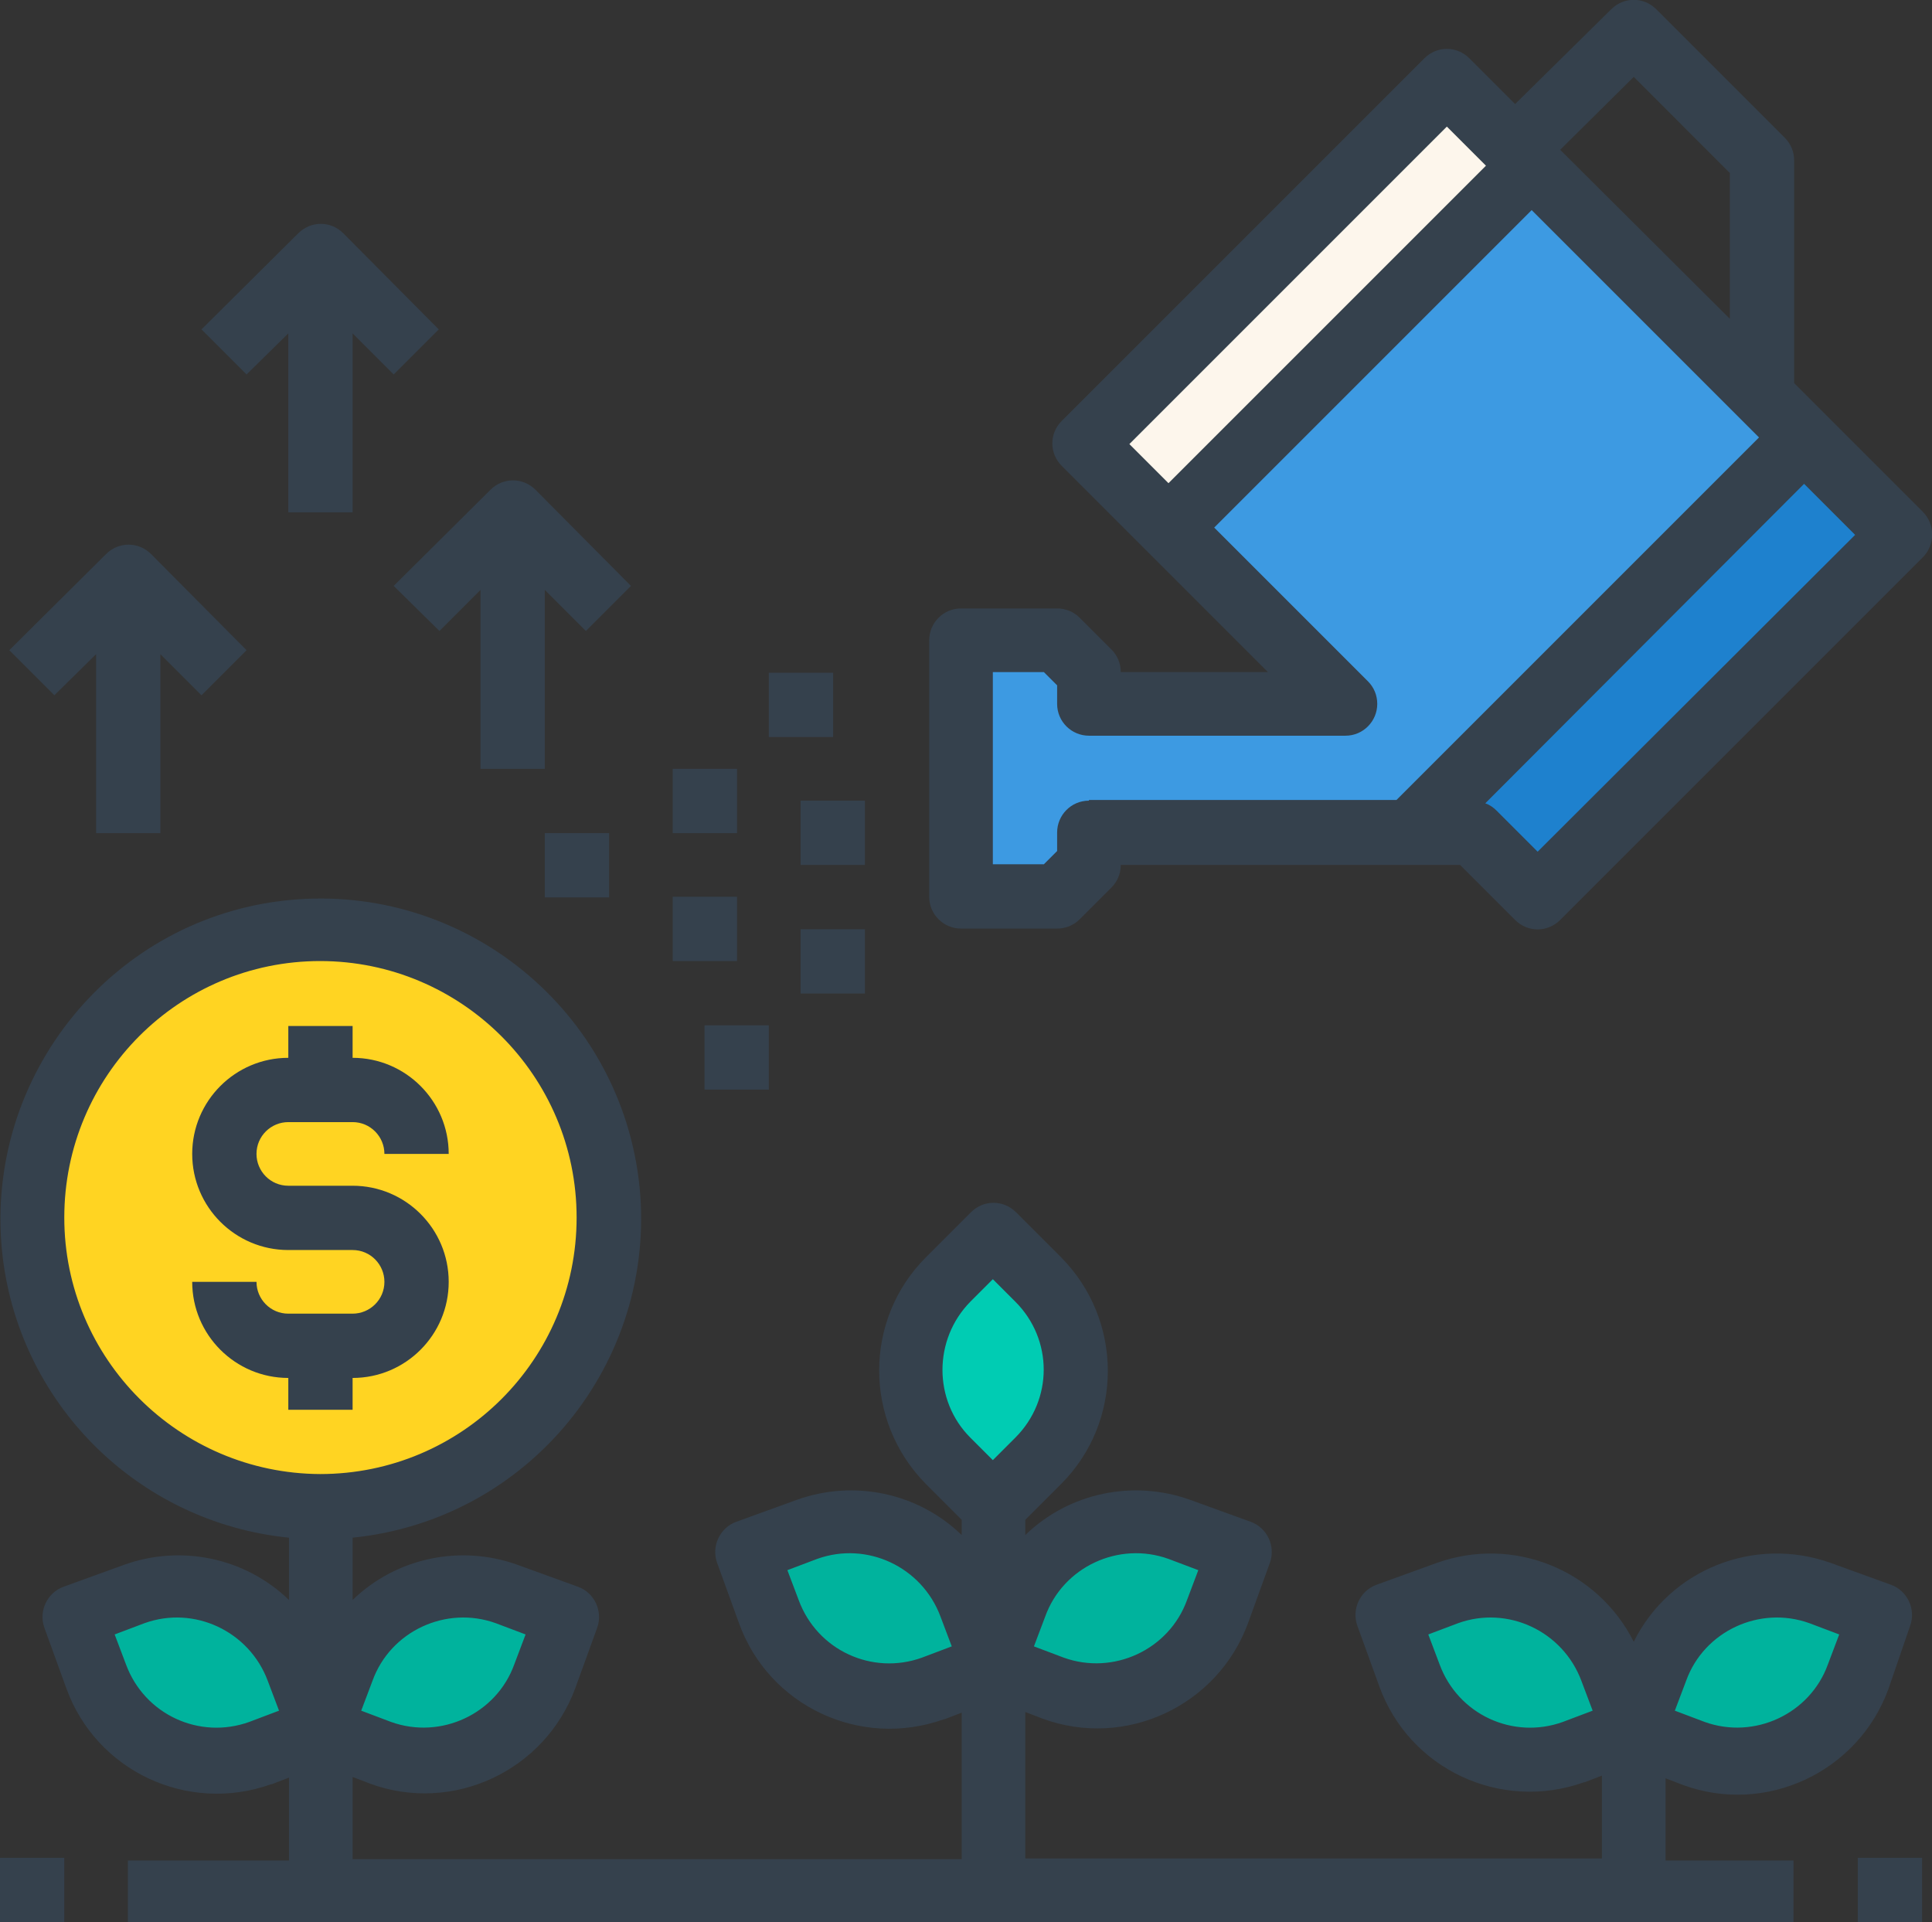 <?xml version="1.0" encoding="utf-8"?>
<!-- Generator: Adobe Illustrator 25.0.0, SVG Export Plug-In . SVG Version: 6.00 Build 0)  -->
<svg version="1.1" id="Layer_1" xmlns="http://www.w3.org/2000/svg" xmlns:xlink="http://www.w3.org/1999/xlink" x="0px" y="0px"
	 viewBox="0 0 291.5 290" style="enable-background:new 0 0 291.5 290;" xml:space="preserve">
<rect x="0" y="0" width="291.5" height="290" fill="#333333" stroke="none"/>
<style type="text/css">
	.st0{fill:#00B39D;}
	.st1{fill:#00CCB3;}
	.st2{fill:#FFD422;}
	.st3{fill:#3D9AE2;}
	.st4{fill:#1E81CE;}
	.st5{fill:#FDF6EC;}
	.st6{fill:#35414D;}
</style>
<g id="Business-Profit-Growth-Money_Tree-Marketing_1_">
	<g>
		<path class="st0" d="M246.5,261l3.3-9.1c3.7-10,14.7-15.2,24.8-11.6c0,0,0,0,0,0l9.1,3.3l-3.3,9.1c-3.7,10-14.7,15.2-24.8,11.6
			c0,0,0,0,0,0L246.5,261z"/>
		<path class="st0" d="M243.2,251.9l3.3,9.1l-9.1,3.3c-10,3.7-21.1-1.5-24.8-11.5c0,0,0,0,0,0l-3.3-9.1l9.1-3.3
			C228.5,236.7,239.6,241.9,243.2,251.9C243.2,251.9,243.2,251.9,243.2,251.9z"/>
		<path class="st0" d="M187,234l-3.3,9.1c-3.7,10-14.7,15.2-24.8,11.6c0,0,0,0,0,0l-9.1-3.3l3.3-9.1c3.7-10,14.7-15.2,24.8-11.6
			c0,0,0,0,0,0L187,234z"/>
		<path class="st0" d="M146.6,242.2l3.3,9.1l-9.1,3.3c-10,3.7-21.1-1.5-24.8-11.5c0,0,0,0,0,0l-3.3-9.1l9.1-3.3
			C131.8,227,142.9,232.2,146.6,242.2C146.6,242.2,146.6,242.2,146.6,242.2z"/>
	</g>
	<path class="st1" d="M156.7,193c7.6,7.5,7.6,19.7,0.1,27.3c0,0-0.1,0.1-0.1,0.1l-6.8,6.8l-6.8-6.8c-7.6-7.5-7.6-19.7-0.1-27.3
		c0,0,0.1-0.1,0.1-0.1l6.8-6.9L156.7,193z"/>
	<path class="st0" d="M85.5,243.6l-3.3,9.1c-3.7,10-14.7,15.2-24.8,11.6c0,0,0,0,0,0l-9.1-3.3l3.3-9.1c3.7-10,14.7-15.2,24.8-11.6
		c0,0,0,0,0,0L85.5,243.6z"/>
	<path class="st0" d="M48.3,261l-9.1,3.3c-10,3.7-21.1-1.5-24.8-11.5c0,0,0,0,0,0l-3.3-9.1l9.1-3.3c10-3.7,21.1,1.5,24.8,11.5
		c0,0,0,0,0,0L48.3,261z"/>
	<circle class="st2" cx="48.3" cy="183.7" r="43.5"/>
	<path class="st3" d="M265.8,59.8l6.3,6.3l-59.5,59.5h-48.3v4.8l-4.8,4.8H145V96.7h14.5l4.8,4.8v4.8H203l-26.6-26.6l54.7-54.7
		L265.8,59.8z"/>
	<path class="st4" d="M272.2,66.2l14.5,14.5L232,135.3l-9.7-9.7h-9.7L272.2,66.2z"/>
	<path class="st5" d="M228.6,22.6l2.5,2.5l-54.7,54.7L163.7,67l54.7-54.7L228.6,22.6z"/>
	<path class="st6" d="M288.2,245.3c0.9-2.5-0.4-5.3-2.9-6.2c0,0,0,0,0,0l-9.1-3.3c-11.5-4.1-24.3,1-29.7,11.9
		c-5.5-10.9-18.2-16-29.7-11.9l-9.1,3.3c-2.5,0.9-3.8,3.7-2.9,6.2c0,0,0,0,0,0l3.3,9.1c4.5,12.5,18.3,19,30.9,14.5c0,0,0.1,0,0.1,0
		l2.6-1v12.5h-87v-22.1l2.6,1c12.5,4.6,26.4-1.9,31-14.4l3.3-9.1c0.9-2.5-0.4-5.3-2.9-6.2c0,0,0,0,0,0l-9.1-3.3
		c-8.6-3.1-18.3-1.1-24.9,5.3v-2.3l5.4-5.4c9.4-9.4,9.4-24.7,0-34.2l-6.8-6.8c-1.9-1.9-4.9-1.9-6.8,0l-6.8,6.8
		c-9.4,9.4-9.4,24.7,0,34.2l5.4,5.4v2.3c-6.6-6.4-16.3-8.4-24.9-5.3l-9.1,3.3c-2.5,0.9-3.8,3.7-2.9,6.2c0,0,0,0,0,0l3.3,9.1
		c4.5,12.5,18.3,19,30.9,14.5c0,0,0.1,0,0.1,0l2.6-1v22.1H53.2v-12.4l2.6,1c12.5,4.6,26.4-1.9,31-14.4l3.3-9.1
		c0.9-2.5-0.4-5.3-2.9-6.2c0,0,0,0,0,0l-9.1-3.3c-8.6-3.1-18.3-1.1-24.9,5.3v-9.4c26.6-2.7,45.9-26.4,43.3-52.9
		c-2.7-26.6-26.4-45.9-52.9-43.3s-45.9,26.4-43.3,52.9c2.3,22.9,20.4,41,43.3,43.3v9.4c-6.6-6.4-16.3-8.4-24.9-5.3l-9.1,3.3
		c-2.5,0.9-3.8,3.7-2.9,6.2c0,0,0,0,0,0l3.3,9.1c4.5,12.5,18.3,19,30.9,14.5c0,0,0.1,0,0.1,0l2.6-1v12.5H19.3v9.7h251.3v-9.7h-19.3
		v-12.4l2.6,1c12.5,4.6,26.4-1.9,31-14.4L288.2,245.3z M157.7,243.9c2.7-7.5,11.1-11.4,18.6-8.7l4.5,1.7l-1.7,4.5
		c-2.7,7.5-11.1,11.4-18.6,8.7l-4.5-1.7L157.7,243.9z M139.1,250.1c-7.5,2.7-15.8-1.1-18.6-8.7c0,0,0,0,0,0l-1.7-4.5l4.5-1.7
		c7.5-2.7,15.8,1.2,18.6,8.7l1.7,4.5L139.1,250.1z M146.4,196.4l3.4-3.4l3.4,3.4c5.7,5.7,5.7,14.8,0,20.5c0,0,0,0,0,0l-3.4,3.4
		l-3.4-3.4C140.8,211.3,140.8,202.1,146.4,196.4C146.4,196.4,146.4,196.4,146.4,196.4z M56.2,253.6c2.7-7.5,11.1-11.4,18.6-8.7
		c0,0,0,0,0,0l4.5,1.7l-1.7,4.5c-2.7,7.5-11.1,11.4-18.6,8.7l-4.5-1.7L56.2,253.6z M37.6,259.8c-7.5,2.7-15.8-1.1-18.6-8.7
		c0,0,0,0,0,0l-1.7-4.5l4.5-1.7c7.5-2.7,15.8,1.2,18.6,8.7l1.7,4.5L37.6,259.8z M9.7,183.7C9.7,162.3,27,145,48.3,145
		S87,162.3,87,183.7s-17.3,38.7-38.7,38.7C27,222.3,9.7,205,9.7,183.7z M235.8,259.8c-7.5,2.7-15.8-1.1-18.6-8.7c0,0,0,0,0,0
		l-1.7-4.5l4.5-1.7c7.5-2.7,15.8,1.2,18.6,8.7l1.7,4.5L235.8,259.8z M275.8,251.1c-2.7,7.5-11.1,11.4-18.6,8.7l-4.5-1.7l1.7-4.5
		c2.7-7.5,11.1-11.4,18.6-8.7l4.5,1.7L275.8,251.1z"/>
	<path class="st6" d="M53.2,212.7v-4.8c8,0,14.5-6.5,14.5-14.5c0-8-6.5-14.5-14.5-14.5h-9.7c-2.7,0-4.8-2.2-4.8-4.8
		c0-2.7,2.2-4.8,4.8-4.8h9.7c2.7,0,4.8,2.2,4.8,4.8h9.7c0-8-6.5-14.5-14.5-14.5v-4.8h-9.7v4.8c-8,0-14.5,6.5-14.5,14.5
		c0,8,6.5,14.5,14.5,14.5h9.7c2.7,0,4.8,2.2,4.8,4.8c0,2.7-2.2,4.8-4.8,4.8h-9.7c-2.7,0-4.8-2.2-4.8-4.8H29c0,8,6.5,14.5,14.5,14.5
		v4.8H53.2z"/>
	<path class="st6" d="M290.1,77.2l-19.4-19.4V24.2c0-1.3-0.5-2.5-1.4-3.4L249.9,1.4c-1.9-1.9-4.9-1.9-6.8,0l-14.5,14.3l-6.9-6.9
		c-1.9-1.9-4.9-1.9-6.8,0l-54.7,54.7c-1.9,1.9-1.9,4.9,0,6.8l31.1,31.1h-22.2c0-1.3-0.5-2.5-1.4-3.4l-4.8-4.8
		c-0.9-0.9-2.1-1.4-3.4-1.4H145c-2.7,0-4.8,2.2-4.8,4.8v38.7c0,2.7,2.2,4.8,4.8,4.8h14.5c1.3,0,2.5-0.5,3.4-1.4l4.8-4.8
		c0.9-0.9,1.4-2.1,1.4-3.4h51.2l8.3,8.3c1.9,1.9,4.9,1.9,6.8,0l54.7-54.7C292,82.2,292,79.1,290.1,77.2
		C290.1,77.2,290.1,77.2,290.1,77.2L290.1,77.2z M246.5,11.6L261,26.1v22l-25.6-25.5L246.5,11.6z M218.3,19.1l5.9,5.9l-47.9,47.9
		l-5.9-5.9L218.3,19.1z M164.3,120.8c-2.7,0-4.8,2.2-4.8,4.8v2.8l-2,2h-7.7v-29h7.7l2,2v2.8c0,2.7,2.2,4.8,4.8,4.8H203
		c2.7,0,4.8-2.2,4.8-4.8c0-1.3-0.5-2.5-1.4-3.4l-23.2-23.2l47.9-47.9l34.3,34.3l-54.7,54.7H164.3z M232,128.5l-6.2-6.2
		c-0.5-0.5-1.1-0.9-1.7-1.1L272.2,73l7.7,7.7L232,128.5z"/>
	<path class="st6" d="M120.8,120.8h9.7v9.7h-9.7V120.8z"/>
	<path class="st6" d="M116,101.5h9.7v9.7H116V101.5z"/>
	<path class="st6" d="M101.5,116h9.7v9.7h-9.7V116z"/>
	<path class="st6" d="M82.2,125.7h9.7v9.7h-9.7V125.7z"/>
	<path class="st6" d="M120.8,140.2h9.7v9.7h-9.7V140.2z"/>
	<path class="st6" d="M106.3,154.7h9.7v9.7h-9.7V154.7z"/>
	<path class="st6" d="M101.5,135.3h9.7v9.7h-9.7V135.3z"/>
	<path class="st6" d="M66.3,95.2l6.2-6.2v27h9.7V89l6.2,6.2l6.8-6.8L80.8,73.9c-1.9-1.9-4.9-1.9-6.8,0L59.4,88.4L66.3,95.2z"/>
	<path class="st6" d="M43.5,50.3v27h9.7v-27l6.2,6.2l6.8-6.8L51.8,35.2c-1.9-1.9-4.9-1.9-6.8,0L30.4,49.7l6.8,6.8L43.5,50.3z"/>
	<path class="st6" d="M14.5,98.7v27h9.7v-27l6.2,6.2l6.8-6.8L22.8,83.6c-1.9-1.9-4.9-1.9-6.8,0L1.4,98.1l6.8,6.8L14.5,98.7z"/>
	<path class="st6" d="M0,280.3h9.7v9.7H0V280.3z"/>
	<path class="st6" d="M280.3,280.3h9.7v9.7h-9.7V280.3z"/>
</g>
</svg>
